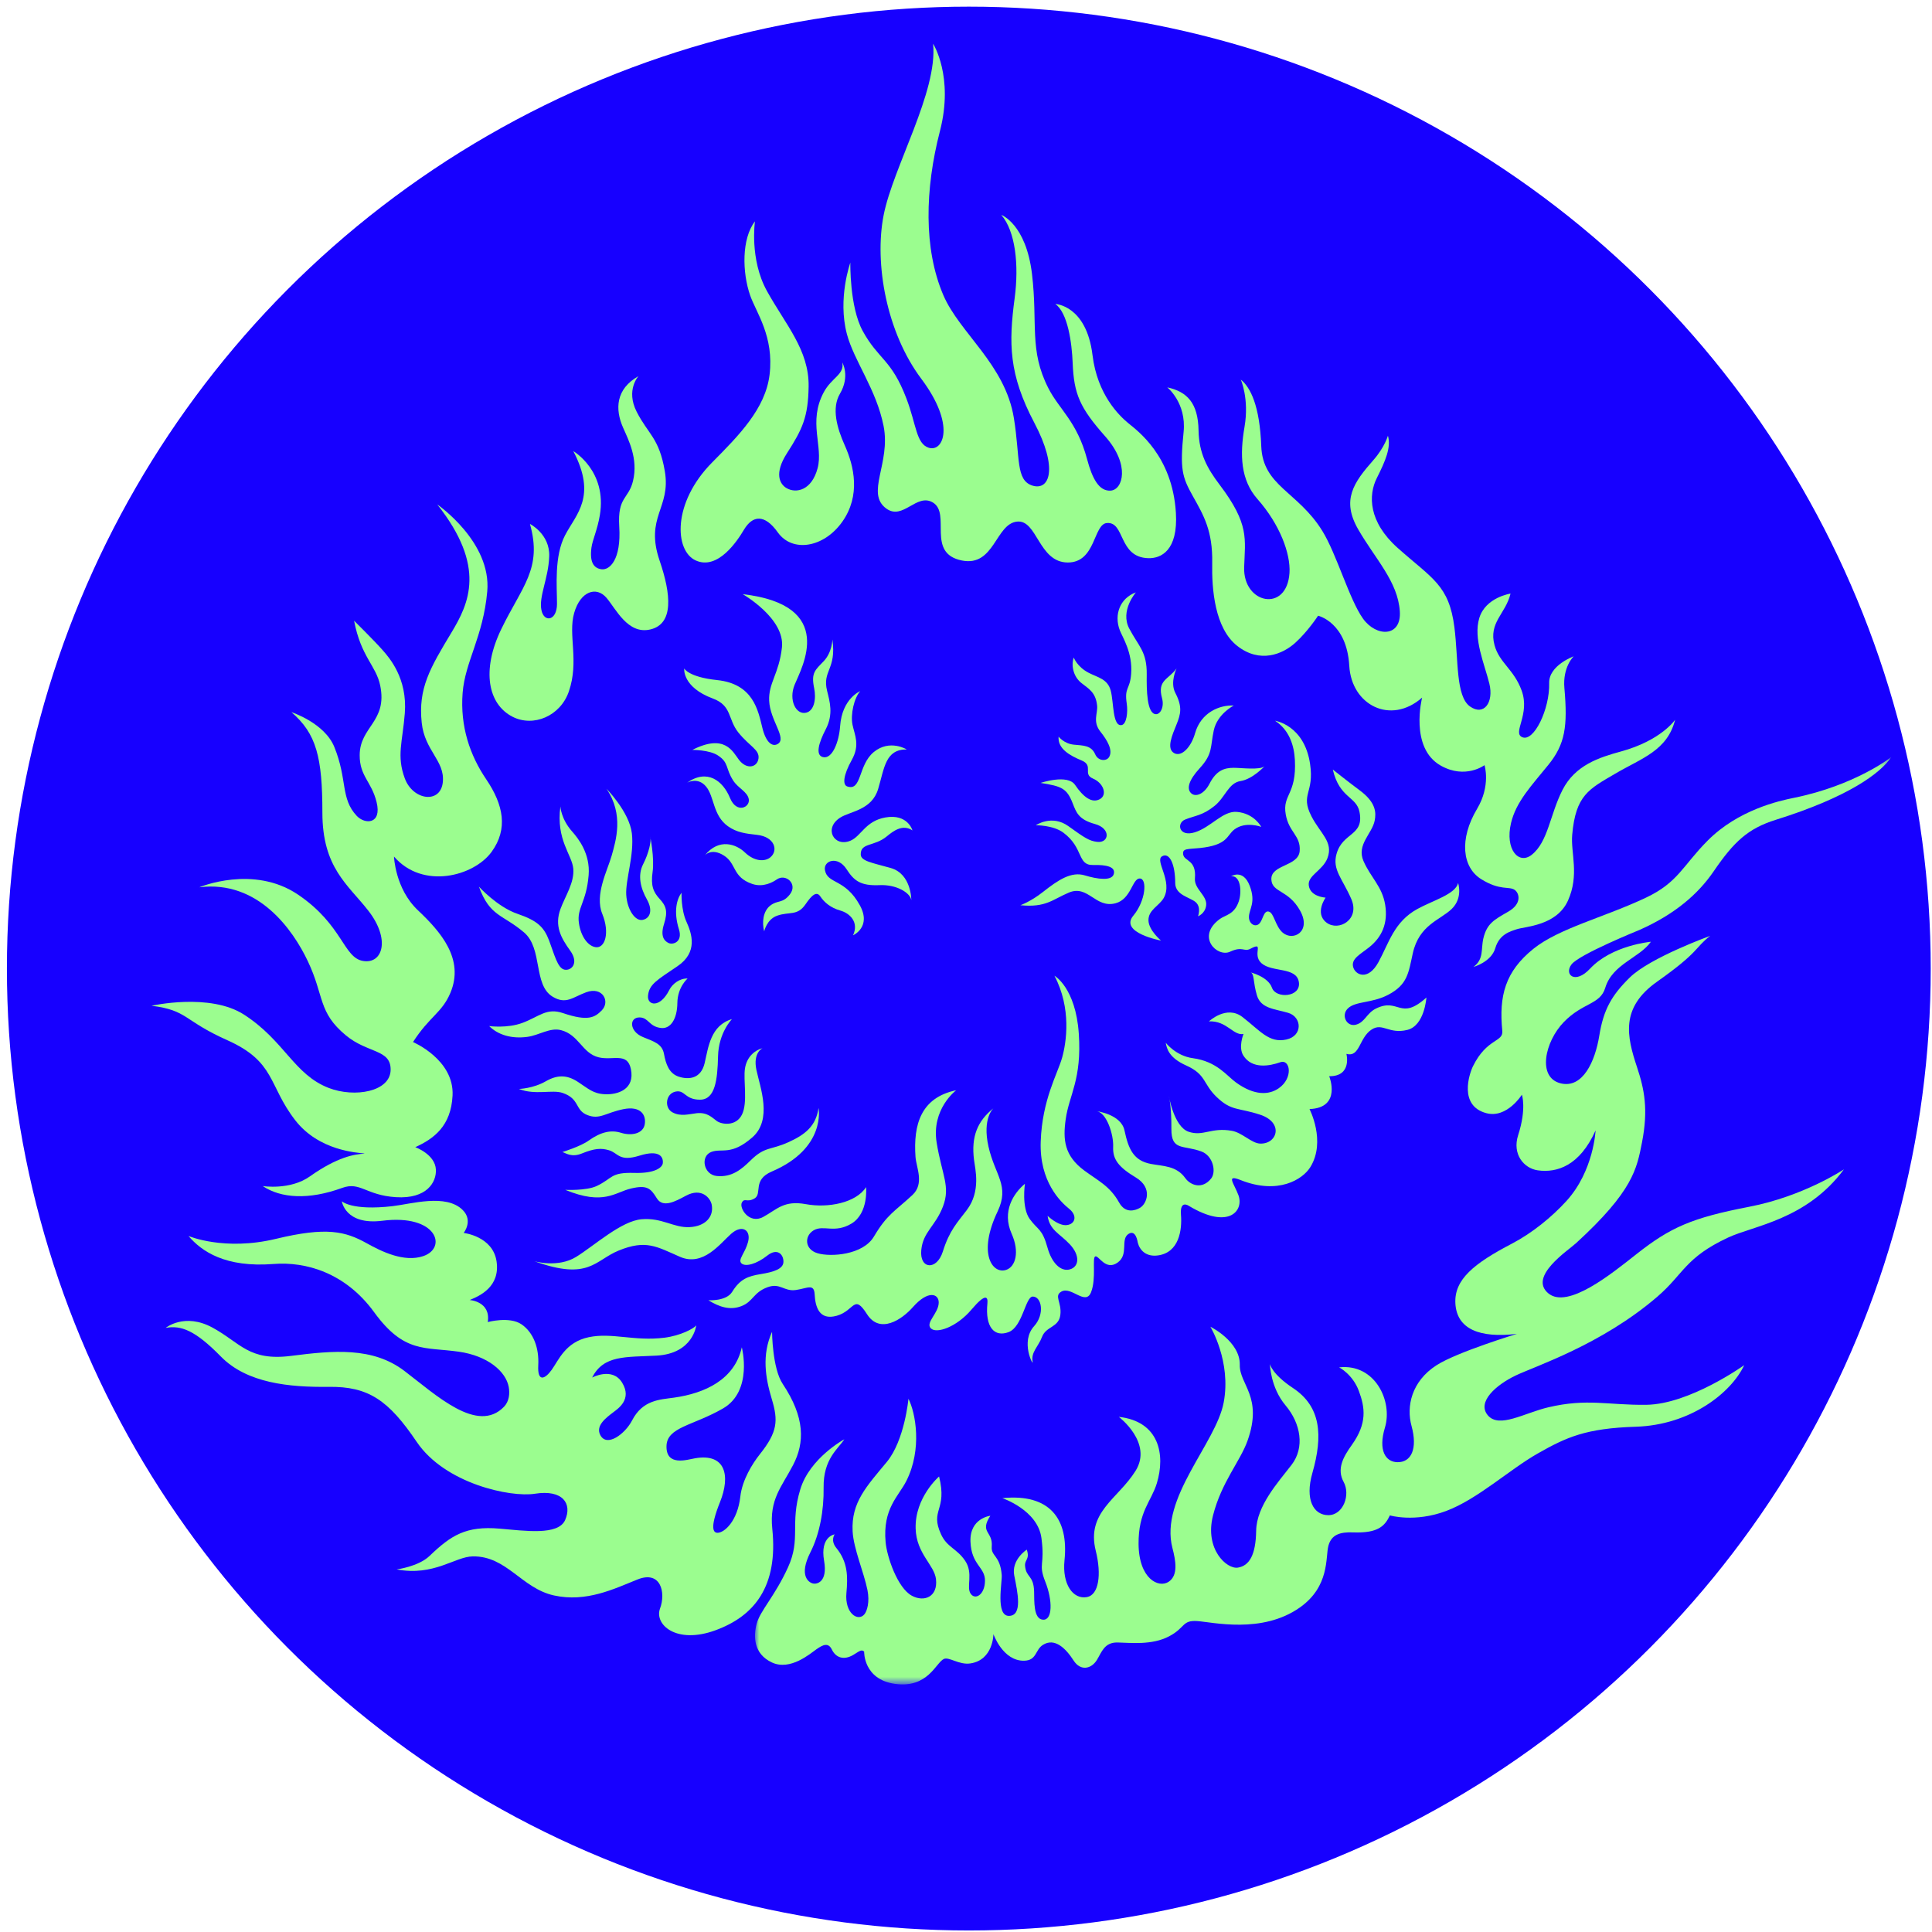<?xml version="1.0" encoding="UTF-8"?>
<svg width="236px" height="236px" viewBox="0 0 236 236" version="1.1" xmlns="http://www.w3.org/2000/svg" xmlns:xlink="http://www.w3.org/1999/xlink">
    <!-- Generator: Sketch 56.2 (81672) - https://sketch.com -->
    <title>Group Copy 13</title>
    <desc>Created with Sketch.</desc>
    <defs>
        <polygon id="path-1" points="0.005 0.134 138.811 0.134 138.811 113.419 0.005 113.419"></polygon>
    </defs>
    <g id="Page-1" stroke="none" stroke-width="1" fill="none" fill-rule="evenodd">
        <g id="Group-Copy-13">
            <circle id="Oval-Copy-3" fill="#1700FF" cx="118.344" cy="118.313" r="117.5"></circle>
            <g id="Group-22-Copy-5" transform="translate(18.512, 5.342)">
                <path d="M95.469,0 C95.469,0 98.031,3.998 96.303,10.675 C94.462,17.789 94.302,25.051 96.714,30.699 C98.698,35.342 104.27,39.166 105.335,45.716 C106.128,50.593 105.527,53.355 107.633,53.985 C109.711,54.605 110.766,51.855 107.833,46.302 C104.699,40.367 104.699,36.578 105.431,31.079 C105.972,27.011 105.526,22.905 103.802,20.91 C103.802,20.91 106.814,22.008 107.548,28.119 C108.279,34.21 107.165,37.399 109.548,42.074 C110.884,44.695 113.051,46.144 114.276,50.737 C114.904,53.092 115.731,54.707 117.186,54.586 C118.641,54.466 119.579,51.445 116.488,47.957 C113.396,44.468 112.67,42.798 112.519,39.007 C112.417,36.471 111.912,32.871 110.397,31.788 C110.397,31.788 114.199,31.929 114.943,38.045 C115.533,42.892 118.217,45.443 119.307,46.346 C120.399,47.248 124.703,50.316 125.127,57.294 C125.409,61.928 123.302,62.893 121.737,62.841 C118.078,62.719 118.927,58.372 116.7,58.547 C115.034,58.677 115.368,63.386 111.912,63.369 C108.342,63.351 108.201,58.115 105.724,58.373 C103.093,58.646 102.971,63.91 99,63.128 C94.563,62.254 97.727,57.384 95.424,56.03 C93.441,54.865 91.787,58.256 89.756,56.782 C87.182,54.914 90.317,51.248 89.423,46.706 C88.537,42.21 85.809,38.758 84.937,35.458 C83.786,31.105 85.361,26.736 85.361,26.736 C85.361,26.736 85.249,32.131 86.876,35.097 C88.799,38.602 90.366,38.504 92.211,43.338 C93.433,46.54 93.39,48.86 94.939,49.353 C96.706,49.916 98.273,46.586 94.029,40.932 C89.786,35.277 88.271,26.856 89.423,20.961 C90.574,15.066 96.061,5.868 95.469,0" id="Fill-1" fill="#9BFD8F"></path>
                <path d="M73.708,21.696 C73.708,21.696 73.027,26.317 75.166,30.194 C77.435,34.305 80.337,37.412 80.264,41.879 C80.205,45.601 79.514,47.071 77.624,50.012 C76.027,52.497 76.727,53.8 77.579,54.289 C78.75,54.962 80.64,54.56 81.36,51.858 C82.08,49.157 80.164,46.224 82.111,42.576 C83.075,40.768 84.653,40.424 84.38,38.938 C84.38,38.938 85.354,40.611 84.092,42.751 C83.049,44.517 83.715,46.912 84.682,49.067 C85.828,51.625 86.634,55.19 84.38,58.386 C82.125,61.582 78.27,62.183 76.499,59.691 C74.901,57.444 73.43,57.571 72.357,59.377 C71.616,60.624 69.207,64.374 66.46,63.113 C63.885,61.93 63.58,56.09 68.486,51.138 C71.758,47.836 74.989,44.577 75.493,40.438 C76.064,35.756 73.843,32.815 73.122,30.744 C72.143,27.927 72.072,23.812 73.708,21.696" id="Fill-3" fill="#9BFD8F"></path>
                <path d="M59.485,40.599 C59.485,40.599 57.904,42.296 59.259,44.955 C60.67,47.727 61.999,48.126 62.698,52.216 C63.473,56.748 60.233,57.79 62.065,63.152 C63.468,67.259 63.807,70.866 60.933,71.547 C58.184,72.198 56.738,69.052 55.577,67.689 C54.34,66.238 52.394,66.858 51.624,69.535 C50.855,72.212 52.258,75.404 50.975,79.125 C49.937,82.139 46.645,83.512 44.096,82.211 C41.114,80.689 40.264,76.578 42.723,71.502 C45.257,66.268 47.762,64.12 46.223,58.66 C46.223,58.66 48.667,59.885 48.577,62.607 C48.486,65.33 47.283,67.5 47.626,69.187 C47.943,70.745 49.527,70.503 49.527,68.416 C49.527,66.328 49.165,62.607 50.523,60.021 C51.881,57.434 54.416,55.302 51.519,49.765 C51.519,49.765 55.667,52.17 54.762,57.585 C54.464,59.374 53.859,60.62 53.736,61.549 C53.504,63.308 53.989,64.061 54.958,64.195 C55.939,64.332 57.387,63.061 57.131,58.977 C56.901,55.304 58.279,55.653 58.815,53.399 C59.465,50.671 58.245,48.372 57.584,46.861 C56.62,44.658 56.679,42.187 59.485,40.599" id="Fill-5" fill="#9BFD8F"></path>
                <path d="M34.902,56.28 C34.902,56.28 41.55,60.848 41.007,66.908 C40.512,72.44 38.295,75.481 37.999,79.299 C37.682,83.4 38.896,86.927 40.871,89.837 C43.002,92.978 43.562,95.916 41.55,98.701 C39.382,101.701 33.125,103.359 29.616,99.289 C29.616,99.289 29.753,103.223 32.533,105.846 C35.312,108.47 38.25,111.81 36.501,115.949 C35.475,118.38 33.947,118.82 31.94,121.947 C31.94,121.947 36.983,124.09 36.77,128.474 C36.587,132.213 34.492,133.75 32.214,134.79 C32.214,134.79 34.643,135.65 34.734,137.534 C34.807,139.027 33.672,141.137 29.844,140.896 C26.172,140.664 25.492,138.961 23.283,139.765 C19.182,141.257 15.81,141.031 13.578,139.539 C13.578,139.539 16.915,140.075 19.334,138.363 C22.721,135.966 24.804,135.65 25.986,135.579 C25.998,135.578 25.999,135.561 25.987,135.559 C25.174,135.456 20.458,135.257 17.542,131.489 C14.247,127.23 15.164,124.359 9.249,121.72 C3.843,119.308 4.45,118.072 0,117.514 C0,117.514 7.123,115.901 11.3,118.599 C16.258,121.803 17.389,125.91 21.643,127.554 C24.802,128.775 29.176,128.022 29.206,125.338 C29.235,122.804 26.412,123.348 23.739,121.133 C20.316,118.295 21.126,116.368 19.091,112.072 C17.286,108.262 13.032,102.138 5.832,103.042 C5.832,103.042 12.439,100.239 17.906,103.947 C23.374,107.656 23.42,111.635 25.835,112.042 C28.249,112.449 29.206,109.389 26.473,105.892 C23.975,102.697 20.868,100.646 20.868,93.907 C20.868,87.168 20.14,84.274 17.086,81.651 C17.086,81.651 21.126,82.954 22.326,85.902 C23.951,89.895 23.056,92.177 25.06,94.314 C26.078,95.399 28.157,95.351 27.49,92.641 C26.868,90.108 25.413,89.487 25.425,86.897 C25.44,83.4 28.842,82.827 27.931,78.395 C27.427,75.944 25.592,74.928 24.741,70.481 C24.741,70.481 27.232,72.938 28.249,74.098 C29.039,74.999 31.272,77.52 30.937,81.787 C30.664,85.282 29.908,86.975 30.937,89.746 C31.94,92.445 35.342,92.897 35.585,90.153 C35.814,87.569 33.368,86.354 33.003,82.954 C32.553,78.749 34.006,76.285 36.633,71.928 C38.782,68.365 40.916,63.878 34.902,56.28" id="Fill-7" fill="#9BFD8F"></path>
                <path d="M124.072,41.975 C124.072,41.975 126.432,43.853 126.069,47.428 C125.607,51.974 125.887,52.926 127.203,55.27 C128.519,57.613 129.639,59.506 129.563,63.442 C129.502,66.626 129.866,71.404 132.634,73.567 C135.402,75.73 138.17,74.573 139.713,73.176 C141.256,71.779 142.496,69.871 142.496,69.871 C142.496,69.871 146.005,70.67 146.308,76 C146.581,80.777 151.346,83.256 155.203,79.876 C155.203,79.876 153.631,86.005 157.477,88.178 C160.498,89.883 162.827,88.124 162.827,88.124 C162.827,88.124 163.619,90.613 161.92,93.456 C159.712,97.152 160.104,100.607 162.419,102.049 C164.734,103.491 165.804,102.886 166.503,103.356 C167.063,103.732 167.456,105.024 165.731,106.015 C164.008,107.006 163.13,107.457 162.691,109.26 C162.37,110.58 162.782,111.829 161.466,112.775 C161.466,112.775 163.644,112.189 164.144,110.476 C164.643,108.764 165.995,108.428 166.73,108.178 C167.789,107.817 171.631,107.758 173.023,104.663 C174.436,101.521 173.345,98.849 173.537,96.641 C173.961,91.774 175.579,91.053 178.802,89.16 C182.024,87.267 185.155,86.366 186.108,82.58 C186.108,82.58 184.429,85.104 179.482,86.456 C176.819,87.184 173.901,88.124 172.357,91.143 C170.815,94.162 170.603,97.483 168.591,99.075 C167.004,100.331 165.308,98.414 166.064,95.199 C166.683,92.571 168.591,90.602 170.633,88.078 C172.675,85.555 172.996,83.394 172.584,78.705 C172.357,76.121 173.719,74.829 173.719,74.829 C173.719,74.829 170.663,75.94 170.724,78.104 C170.811,81.236 168.857,85.371 167.411,84.698 C166.216,84.143 168.421,81.945 167.365,79.02 C166.428,76.421 164.634,75.625 164.052,73.477 C163.296,70.682 165.414,69.646 166.004,67.167 C166.004,67.167 162.964,67.618 162.192,70.142 C161.42,72.666 162.836,75.79 163.417,78.164 C163.977,80.447 162.766,82.16 161.058,80.958 C159.298,79.72 159.651,75.279 159.152,71.314 C158.496,66.107 156.44,65.355 152.208,61.579 C148.638,58.394 148.623,55.135 149.667,53.062 C150.711,50.988 151.437,49.321 151.028,47.879 C151.028,47.879 150.633,49.293 149.258,50.853 C146.823,53.617 145.331,55.742 147.398,59.326 C149.489,62.951 152.238,65.687 152.481,69.331 C152.692,72.515 149.605,72.489 147.988,70.232 C146.308,67.888 144.772,62.351 143.011,59.506 C140.016,54.669 135.735,54.053 135.553,49.141 C135.371,44.228 134.237,41.975 133.057,41.028 C133.057,41.028 134.101,43.372 133.511,46.797 C132.922,50.222 133.024,53.281 135.1,55.63 C137.807,58.695 139.155,62.287 139.003,64.644 C138.685,69.541 133.33,68.429 133.465,63.967 C133.572,60.499 134.147,58.725 130.471,53.873 C128.958,51.876 127.944,50.042 127.896,47.247 C127.838,43.876 126.492,42.501 124.072,41.975" id="Fill-9" fill="#9BFD8F"></path>
                <path d="M23.243,141.394 C23.243,141.394 24.421,142.57 29.428,141.996 C31.711,141.734 35.99,140.427 38.02,142.476 C39.32,143.788 38.126,145.265 38.126,145.265 C38.126,145.265 41.692,145.659 42.145,148.745 C42.597,151.831 40.108,152.954 38.862,153.459 C38.862,153.459 41.465,153.627 41.069,156.153 C41.069,156.153 43.729,155.423 45.2,156.433 C46.672,157.443 47.351,159.351 47.238,161.428 C47.125,163.504 48.03,163.167 48.879,161.989 C49.728,160.81 50.552,158.603 53.398,158.003 C56.243,157.402 58.974,158.528 62.659,158.062 C64.604,157.817 66.231,156.952 66.534,156.562 C66.534,156.562 66.168,160.014 61.672,160.252 C57.879,160.452 55.214,160.174 53.821,162.93 C53.821,162.93 56.287,161.597 57.484,163.555 C58.734,165.602 56.979,166.732 56.374,167.194 C55.546,167.829 54.218,168.796 54.808,169.942 C55.617,171.518 57.865,169.783 58.694,168.177 C59.996,165.656 62.062,165.632 63.81,165.386 C67.639,164.846 71.226,163.165 72.104,159.233 C72.104,159.233 73.496,164.576 69.803,166.707 C66.11,168.838 62.932,168.972 62.902,171.329 C62.87,173.791 65.388,172.973 66.352,172.8 C70.121,172.124 70.741,174.901 69.44,178.142 C68.138,181.384 68.644,181.894 69.137,181.894 C69.969,181.894 71.581,180.476 71.922,177.467 C72.151,175.437 73.405,173.428 74.313,172.289 C76.492,169.558 76.553,168.177 75.766,165.566 C74.979,162.955 74.525,160.179 75.796,157.342 C75.796,157.342 75.826,161.796 77.098,163.705 C79.837,167.817 79.791,170.879 78.369,173.61 C76.946,176.341 75.451,177.791 75.826,181.414 C76.553,188.437 73.647,192.069 68.865,193.809 C64.082,195.551 61.389,193.089 62.115,191.138 C62.841,189.187 62.205,186.456 59.36,187.597 C56.515,188.737 53.125,190.418 49.16,189.547 C45.195,188.677 43.386,184.708 39.232,184.776 C37.052,184.811 34.51,187.229 29.939,186.366 C29.939,186.366 32.595,186.031 33.965,184.715 C36.599,182.187 38.414,181.039 42.501,181.384 C45.64,181.649 49.674,182.254 50.522,180.333 C51.401,178.34 50.242,176.581 46.829,177.122 C43.832,177.596 35.842,175.891 32.391,170.789 C28.941,165.686 26.489,164.005 21.646,164.066 C16.803,164.125 11.657,163.615 8.479,160.374 C5.301,157.132 3.606,156.532 1.729,156.862 C1.729,156.862 4.03,154.971 7.45,156.832 C10.871,158.693 11.87,160.944 17.046,160.283 C22.221,159.623 27.004,159.173 30.878,162.114 C34.752,165.056 39.815,169.862 43.057,166.494 C43.686,165.84 43.778,164.888 43.632,164.085 C43.286,162.184 41.074,160.278 37.537,159.773 C33.343,159.175 30.856,159.984 27.185,154.941 C23.687,150.134 18.858,148.745 14.896,149.058 C9.033,149.521 6.118,147.527 4.514,145.637 C4.514,145.637 8.875,147.511 15.208,145.984 C21.373,144.498 23.662,145.062 26.307,146.537 C28.09,147.53 30.85,148.893 33.195,148.095 C36.162,147.084 34.866,142.932 28.199,143.776 C23.646,144.352 23.243,141.394 23.243,141.394" id="Fill-11" fill="#9BFD8F"></path>
                <g id="Group-15" transform="translate(73.708, 86.998)">
                    <mask id="mask-2" fill="white">
                        <use xlink:href="#path-1"></use>
                    </mask>
                    <g id="Clip-14"></g>
                    <path d="M10.915,83.474 C10.915,83.474 6.704,85.751 5.541,89.582 C4.247,93.848 5.642,95.599 4.036,99.119 C2.429,102.639 0.641,104.414 0.217,105.978 C-0.207,107.543 -0.177,109.68 2.066,110.733 C4.308,111.786 6.749,109.659 7.491,109.138 C8.324,108.551 8.96,108.266 9.4,109.168 C9.869,110.131 10.827,110.506 12.006,109.815 C12.674,109.423 13.006,109.077 13.339,109.409 C13.339,109.409 13.226,112.801 17.098,113.35 C21.129,113.922 22.089,110.774 23.068,110.311 C23.705,110.011 24.925,111.06 26.311,110.853 C29.13,110.432 29.13,107.273 29.13,107.273 C29.13,107.273 30.281,110.582 32.888,110.522 C34.433,110.486 34.221,109.198 35.161,108.597 C36.642,107.647 38.01,109.077 38.919,110.492 C39.784,111.838 41.101,111.515 41.768,110.432 C42.347,109.49 42.677,108.265 44.283,108.295 C45.89,108.326 48.484,108.65 50.587,107.543 C52.587,106.49 52.163,105.557 54.012,105.678 C55.861,105.798 61.928,107.291 66.559,104.023 C70.226,101.436 69.684,97.874 70.044,96.501 C70.408,95.117 71.465,94.786 73.045,94.847 C76.166,94.967 76.954,94.034 77.56,92.771 C77.56,92.771 80.591,93.673 84.44,92.229 C88.289,90.785 92.199,87.144 95.654,85.189 C99.109,83.233 101.473,82.132 107.595,81.94 C114.293,81.729 119.263,77.788 120.839,74.418 C120.839,74.418 114.171,79.202 108.867,79.262 C104.158,79.316 101.685,78.449 96.927,79.563 C93.996,80.248 90.926,82.18 89.532,80.555 C88.137,78.931 90.532,76.825 92.926,75.682 C95.321,74.538 103.412,71.921 110.231,66.054 C113.472,63.266 113.596,61.3 118.869,58.833 C121.985,57.375 128.446,56.667 133.022,50.499 C133.022,50.499 128.115,53.788 121.445,55.072 C114.414,56.426 111.808,57.6 107.686,60.849 C104.657,63.236 99.27,67.635 96.897,65.632 C94.472,63.587 99.297,60.434 100.291,59.525 C107.261,53.147 107.724,50.436 108.353,47.219 C109.14,43.188 108.655,40.751 107.746,38.013 C106.498,34.254 105.685,30.762 110.201,27.573 C115.437,23.875 114.747,23.481 116.687,21.977 C116.687,21.977 109.353,24.625 106.867,27.062 C104.659,29.227 103.655,30.973 103.14,34.162 C102.624,37.351 101.109,40.631 98.442,39.999 C95.528,39.308 96.472,34.914 98.805,32.507 C101.139,30.1 103.242,30.401 103.867,28.325 C104.746,25.407 108.049,24.685 109.443,22.699 C109.443,22.699 104.685,23.12 102.018,25.978 C100.168,27.961 98.805,26.7 99.745,25.467 C100.685,24.234 107.949,21.299 108.049,21.255 C112.323,19.359 115.189,16.91 117.111,14.094 C119.596,10.454 121.324,8.859 124.688,7.806 C133.629,5.007 137.508,2.09 138.811,0.134 C138.811,0.134 134.447,3.594 126.87,5.128 C125.135,5.48 120.111,6.572 116.354,10.364 C113.3,13.443 112.777,15.448 108.837,17.313 C103.781,19.707 98.205,21.044 95.078,23.571 C91.653,26.339 90.865,29.288 91.29,33.59 C91.426,34.978 89.411,34.463 87.714,37.893 C87.265,38.798 85.926,42.738 89.35,43.639 C91.866,44.301 93.684,41.383 93.684,41.383 C93.684,41.383 94.278,43.068 93.229,46.317 C92.472,48.664 93.937,50.38 95.623,50.62 C97.957,50.95 100.746,50.078 102.685,45.745 C102.685,45.745 102.468,50.679 99.139,54.35 C97.343,56.33 94.914,58.295 92.502,59.555 C87.834,61.992 85.39,63.95 85.561,66.896 C85.743,70.025 88.531,71.138 93.078,70.597 C93.078,70.597 85.79,72.809 83.273,74.418 C80.167,76.404 79.561,79.502 80.197,81.819 C80.98,84.671 80.151,86.307 78.469,86.272 C77.046,86.242 76.106,84.858 76.954,82.045 C77.932,78.804 75.727,74.192 71.362,74.689 C71.362,74.689 73.014,75.531 73.772,77.577 C74.523,79.604 74.802,81.519 72.909,84.166 C71.855,85.638 71.044,87.099 71.908,88.679 C72.772,90.258 71.863,92.741 70.044,92.741 C68.226,92.741 67.161,90.836 68.09,87.596 C69.408,82.993 69.135,79.473 65.725,77.216 C63.135,75.502 62.907,74.283 62.907,74.283 C62.907,74.283 62.952,77.126 64.816,79.337 C66.68,81.548 67.18,84.482 65.544,86.603 C63.907,88.724 61.271,91.612 61.225,94.636 C61.179,97.66 60.361,98.923 58.998,99.149 C57.634,99.375 54.906,96.893 55.952,92.786 C56.997,88.679 59.274,86.183 60.179,83.624 C62.073,78.269 59.174,76.79 59.225,74.388 C59.285,71.53 55.633,69.724 55.633,69.724 C55.633,69.724 58.209,73.981 57.255,78.991 C56.3,84 49.405,90.665 50.997,96.757 C51.411,98.346 51.708,100.082 50.547,100.871 C49.321,101.704 46.892,100.522 46.86,96.261 C46.829,92.289 48.411,91.071 49.087,88.86 C50.163,85.339 49.375,81.277 44.45,80.736 C44.45,80.736 48.633,83.895 46.495,87.325 C44.359,90.755 40.449,92.365 41.631,97.096 C42.358,100.006 41.995,102.489 40.555,102.749 C38.844,103.059 37.511,101.177 37.813,98.247 C38.336,93.17 35.994,90.078 30.22,90.665 C30.22,90.665 34.54,92.109 34.995,95.538 C35.449,98.969 34.562,98.585 35.471,100.886 C36.38,103.188 36.358,105.603 35.176,105.512 C33.994,105.422 34.134,103.194 34.1,102.068 C34.04,100.037 33.112,100.394 32.994,98.923 C32.934,98.171 33.604,98.14 33.206,96.952 C33.206,96.952 31.289,98.179 31.675,100.119 C32.083,102.165 32.721,105.016 31.039,105.046 C29.359,105.076 30.215,100.917 30.145,100.052 C29.948,97.615 28.823,97.803 28.925,96.577 C29.084,94.681 27.402,94.907 28.751,92.816 C28.751,92.816 26.22,93.102 26.326,95.975 C26.433,98.848 28.115,99.059 28.099,100.759 C28.084,102.459 26.902,103.166 26.341,102.323 C25.781,101.481 26.721,99.849 25.66,98.292 C24.645,96.802 23.467,96.678 22.735,95.087 C21.333,92.041 23.538,92.222 22.492,88.017 C22.492,88.017 19.515,90.576 19.629,94.388 C19.719,97.457 21.914,98.81 22.114,100.563 C22.356,102.692 20.697,103.414 19.159,102.579 C17.411,101.63 16.125,97.838 15.961,96.05 C15.582,91.928 17.549,90.439 18.492,88.566 C20.446,84.685 19.629,80.255 18.75,78.525 C18.75,78.525 18.287,83.602 16.105,86.242 C13.645,89.219 11.749,91.161 11.93,94.711 C12.039,96.822 13.302,99.716 13.741,101.88 C14.041,103.355 13.69,104.466 13.37,104.851 C12.582,105.798 10.946,104.722 11.173,102.241 C11.354,100.262 11.355,98.472 9.946,96.757 C9.185,95.832 9.733,95.087 9.733,95.087 C9.733,95.087 7.929,95.341 8.445,98.314 C8.9,100.932 7.559,101.202 7.081,101.09 C6.626,100.982 5.286,100.21 6.778,97.269 C7.916,95.028 8.43,92.131 8.387,89.376 C8.331,85.858 10.196,84.618 10.915,83.474" id="Fill-13" fill="#9BFD8F" mask="url(#mask-2)"></path>
                </g>
                <path d="M72.208,67.235 C72.208,67.235 77.403,70.199 77.004,73.75 C76.641,76.99 75.348,78.078 75.444,80.257 C75.55,82.665 77.631,84.833 76.507,85.526 C75.86,85.926 75.065,85.412 74.615,83.574 C74.085,81.403 73.501,78.194 69.08,77.731 C65.588,77.366 65.066,76.315 65.066,76.315 C65.066,76.315 64.796,78.586 68.568,79.986 C70.921,80.859 70.374,82.515 71.687,84.143 C73.061,85.847 74.291,86.232 74.139,87.318 C73.986,88.404 72.697,88.718 71.739,87.452 C70.986,86.456 70.019,84.246 66.056,86.263 C66.056,86.263 68.119,86.237 69.19,86.942 C70.541,87.83 70.086,88.492 71.045,89.998 C71.652,90.951 72.803,91.37 72.955,92.286 C73.122,93.295 71.459,94.077 70.662,92.136 C69.797,90.028 67.869,88.522 65.395,90.284 C65.395,90.284 66.7,89.501 67.733,90.736 C68.765,91.97 68.553,94.259 70.404,95.584 C71.487,96.358 72.598,96.487 73.956,96.638 C76.127,96.878 76.576,98.533 75.611,99.363 C74.928,99.95 73.648,99.91 72.468,98.776 C71.467,97.812 69.326,96.954 67.566,99.167 C67.566,99.167 68.355,98.173 69.919,99.167 C71.482,100.161 70.922,101.786 73.364,102.63 C74.715,103.097 75.914,102.408 76.37,102.088 C77.463,101.32 78.986,102.635 77.964,103.925 C77.068,105.054 76.507,104.572 75.595,105.265 C74.685,105.957 74.548,107.358 74.837,108.427 C74.837,108.427 75.142,106.965 76.416,106.514 C77.903,105.987 78.89,106.574 79.877,105.129 C80.652,103.992 81.242,103.473 81.698,104.166 C82.153,104.858 82.943,105.551 84.127,105.882 C85.311,106.213 86.434,107.312 85.69,108.908 C85.69,108.908 87.979,107.903 86.525,105.249 C84.719,101.952 82.578,102.675 82.259,100.959 C82.043,99.795 83.808,99.137 84.901,100.838 C85.807,102.248 86.616,102.886 88.939,102.781 C90.976,102.688 92.673,103.699 92.809,104.617 C92.809,104.617 92.84,101.41 90.29,100.687 C87.974,100.032 86.647,99.845 86.631,99.032 C86.604,97.568 88.271,98.098 89.819,96.819 C90.625,96.153 91.762,95.298 92.946,96.096 C92.946,96.096 92.385,94.027 89.637,94.514 C87.178,94.951 86.687,96.816 85.356,97.36 C83.368,98.173 82.062,95.84 84.127,94.53 C85.346,93.756 87.982,93.626 88.756,91.037 C89.531,88.447 89.637,86.189 92.248,86.204 C92.248,86.204 90.169,84.924 88.226,86.52 C86.282,88.116 86.783,91.353 84.973,90.721 C84.392,90.519 84.506,89.332 85.538,87.484 C86.555,85.662 85.903,84.487 85.629,83.208 C85.356,81.928 85.827,79.895 86.57,79.082 C86.57,79.082 84.354,79.971 84.112,83.358 C83.974,85.283 83.153,87.436 82.002,87.137 C81.072,86.896 81.49,85.403 82.351,83.749 C83.322,81.883 82.842,80.366 82.518,79.037 C81.911,76.553 83.687,76.463 83.17,72.774 C83.17,72.774 83.14,74.34 82.108,75.424 C81.075,76.508 80.545,76.824 80.939,78.721 C81.205,79.999 80.959,81.486 79.952,81.717 C78.708,82.003 77.795,80.154 78.556,78.299 C79.427,76.176 83.773,68.577 72.208,67.235" id="Fill-16" fill="#9BFD8F"></path>
                <path d="M120.24,67.02 C120.24,67.02 118.283,69.258 119.427,71.436 C120.572,73.614 121.603,74.245 121.565,77.062 C121.541,78.907 121.569,81.856 122.688,81.899 C123.22,81.919 123.735,81.036 123.432,79.935 C122.823,77.716 124.246,77.667 125.209,76.306 C125.209,76.306 124.379,77.993 125.059,79.3 C125.94,80.994 125.722,81.871 125.209,83.141 C124.698,84.411 123.926,86.091 124.908,86.65 C125.811,87.164 126.987,85.931 127.468,84.23 C128.191,81.674 130.479,80.752 132.196,80.842 C132.196,80.842 130.193,81.856 129.757,83.867 C129.316,85.897 129.666,86.726 128.04,88.495 C126.696,89.957 126.412,91.004 126.986,91.55 C127.543,92.079 128.595,91.641 129.23,90.4 C130.073,88.751 131.052,88.449 132.196,88.449 C133.085,88.449 135.433,88.751 135.96,88.253 C135.96,88.253 134.5,89.841 133.024,90.067 C131.549,90.294 131.172,92.033 129.862,93.092 C128.367,94.301 127.434,94.284 126.248,94.771 C125.179,95.209 125.48,96.933 127.438,96.328 C129.396,95.723 130.851,93.687 132.572,93.833 C134.711,94.014 135.554,95.663 135.554,95.663 C135.554,95.663 133.641,94.937 132.272,95.98 C131.306,96.715 131.519,97.886 128.04,98.249 C126.572,98.402 125.873,98.259 126.023,99.065 C126.173,99.882 127.649,99.67 127.453,101.954 C127.341,103.26 128.985,104.056 128.823,105.266 C128.688,106.279 127.83,106.582 127.83,106.582 C127.83,106.582 128.251,105.493 127.558,104.872 C126.865,104.252 125.044,104.027 125.044,102.513 C125.044,100.245 124.351,98.718 123.432,99.262 C122.514,99.807 124.782,102.309 123.643,104.343 C123.101,105.311 121.731,105.81 121.777,107.111 C121.818,108.305 123.311,109.553 123.311,109.553 C123.311,109.553 118.18,108.602 119.932,106.502 C121.43,104.706 121.656,101.999 120.723,101.969 C119.789,101.939 119.684,104.483 117.756,104.994 C115.286,105.648 114.409,102.691 112.043,103.695 C110.024,104.552 109.249,105.538 106.131,105.235 C106.131,105.235 107.38,104.804 108.865,103.633 C110.805,102.102 112.365,101.092 114.007,101.591 C115.52,102.051 117.312,102.317 117.545,101.409 C117.771,100.531 116.636,100.283 115.016,100.321 C113.042,100.366 113.901,98.256 111.387,96.374 C110.134,95.436 108.014,95.466 108.014,95.466 C108.014,95.466 109.971,94.12 111.989,95.572 C114.007,97.024 114.536,97.373 115.497,97.493 C116.984,97.678 117.229,95.859 115.241,95.315 C113.254,94.771 112.964,93.924 112.516,92.774 C111.801,90.939 111.157,90.702 108.605,90.294 C108.605,90.294 111.884,89.179 112.806,90.532 C113.833,92.041 114.858,92.789 115.813,92.291 C116.792,91.78 116.31,90.324 115.001,89.765 C113.69,89.206 115.132,88.184 113.608,87.55 C112.169,86.95 110.671,86.12 110.799,84.638 C110.799,84.638 111.451,85.496 112.651,85.621 C113.757,85.736 114.783,85.67 115.272,86.801 C115.629,87.629 116.657,87.697 116.984,87.107 C117.438,86.29 116.77,85.111 115.919,84.048 C114.921,82.803 115.604,81.826 115.503,80.846 C115.334,79.202 114.439,78.772 113.585,78.09 C112.478,77.206 112.354,75.742 112.651,74.975 C112.651,74.975 113.042,76.105 114.488,76.85 C115.604,77.424 116.792,77.591 117.169,79.028 C117.545,80.465 117.379,83.399 118.485,83.23 C119.118,83.134 119.273,81.607 119.126,80.631 C118.814,78.555 119.51,78.96 119.661,76.979 C119.857,74.398 118.628,72.548 118.283,71.663 C117.523,69.712 118.343,67.701 120.24,67.02" id="Fill-18" fill="#9BFD8F"></path>
                <path d="M58.671,96.445 C58.986,99.063 57.88,102.141 57.985,103.956 C58.091,105.771 59.07,107.202 59.98,107.027 C60.89,106.853 61.275,105.876 60.505,104.514 C59.735,103.153 59.35,101.583 60.05,100.222 C60.75,98.861 61.084,97.325 60.917,96.871 C60.917,96.871 61.45,99.454 61.205,101.164 C60.96,102.874 61.309,103.642 62.079,104.479 C62.849,105.317 63.094,105.98 62.605,107.516 C62.115,109.052 62.639,109.61 63.165,109.854 C63.69,110.099 64.911,109.729 64.424,108.179 C63.731,105.972 64.179,104.445 64.739,103.711 C64.739,103.711 64.67,105.771 65.334,107.237 C65.999,108.702 66.769,110.971 64.249,112.681 C61.73,114.391 60.78,114.884 60.645,116.292 C60.531,117.469 62.097,117.876 63.254,115.568 C63.605,114.869 64.502,114.142 65.479,114.188 C65.479,114.188 64.253,115.229 64.23,117.175 C64.208,119.121 63.413,120.365 62.233,120.23 C60.747,120.059 60.736,118.959 59.624,118.94 C58.308,118.917 58.353,120.66 60.032,121.339 C61.414,121.898 62.369,122.176 62.596,123.398 C62.823,124.62 63.209,125.797 64.412,126.181 C65.614,126.566 67.112,126.453 67.566,124.507 C68.02,122.561 68.292,119.913 70.901,119.144 C70.901,119.144 69.268,120.795 69.2,123.669 C69.132,126.543 68.859,128.988 66.998,128.988 C65.138,128.988 65.183,127.788 64.048,127.992 C62.806,128.215 62.596,129.961 63.617,130.527 C64.638,131.092 65.682,130.735 66.59,130.64 C67.884,130.504 68.45,131.16 69.041,131.59 C69.63,132.02 71.4,132.292 72.127,130.798 C72.853,129.305 72.263,126.589 72.49,125.163 C72.717,123.737 73.715,122.923 74.646,122.696 C74.646,122.696 73.428,123.217 73.889,125.367 C74.35,127.516 75.871,131.432 73.375,133.604 C70.788,135.856 69.67,134.885 68.383,135.369 C66.998,135.89 67.43,138.153 69.041,138.311 C70.897,138.494 72.081,137.483 73.17,136.411 C74.941,134.668 75.571,135.193 77.822,134.17 C79.864,133.242 81.158,132.201 81.475,130.006 C81.475,130.006 82.451,134.917 75.757,137.768 C73.374,138.784 74.623,140.468 73.67,141.042 C72.717,141.616 72.444,140.914 72.104,141.57 C71.764,142.227 73.012,144.24 74.713,143.313 C76.416,142.385 77.232,141.254 79.933,141.751 C82.633,142.249 86.059,141.593 87.284,139.669 C87.284,139.669 87.602,142.86 85.492,144.128 C83.445,145.356 82.08,144.241 80.885,144.942 C79.728,145.621 79.751,147.273 81.362,147.748 C82.977,148.225 86.905,147.956 88.237,145.712 C89.869,142.964 90.759,142.661 92.935,140.642 C94.441,139.244 93.411,137.27 93.32,135.98 C93.041,132.014 93.978,128.739 98.289,127.834 C98.289,127.834 95.226,130.119 95.907,134.261 C96.559,138.23 97.609,139.579 96.678,142.023 C95.748,144.467 94.241,145.111 94.024,147.364 C93.797,149.717 95.923,149.878 96.656,147.544 C97.473,144.942 98.425,144.006 99.583,142.475 C101.33,140.167 100.611,137.47 100.468,136.343 C100.105,133.469 100.899,131.59 102.851,130.029 C102.851,130.029 101.443,131.228 102.238,134.736 C103.032,138.243 104.854,139.491 103.342,142.656 C100.899,147.771 102.707,150.305 104.369,149.786 C105.557,149.415 106.047,147.57 105.067,145.372 C103.841,142.626 105.301,140.416 106.685,139.262 C106.685,139.262 106.254,142.167 107.275,143.566 C108.296,144.964 108.788,144.693 109.453,147.092 C109.953,148.893 111.042,150.034 112.176,149.717 C113.311,149.4 113.447,148.02 112.176,146.662 C110.906,145.304 109.726,144.964 109.453,143.177 C109.453,143.177 110.747,144.422 111.791,144.308 C112.835,144.196 113.13,143.154 112.086,142.317 C111.042,141.48 108.44,138.99 108.614,134.102 C108.797,128.973 110.674,125.827 111.224,123.874 C111.759,121.971 112.388,117.838 110.293,113.848 C110.293,113.848 112.88,115.296 113.266,120.909 C113.652,126.521 112.086,128.395 111.666,131.375 C111.315,133.876 111.496,135.833 113.924,137.632 C115.621,138.89 117.067,139.533 118.19,141.548 C118.963,142.935 120.153,142.532 120.731,142.204 C121.574,141.726 122.342,139.759 120.232,138.492 C118.122,137.225 117.396,136.274 117.464,134.759 C117.532,133.242 116.67,130.572 115.444,130.391 C115.444,130.391 118.428,130.764 118.848,132.744 C119.334,135.039 119.959,136.444 122.092,136.84 C123.582,137.117 125.19,137.055 126.268,138.56 C126.918,139.468 128.355,139.975 129.433,138.617 C130.081,137.8 129.671,135.856 128.265,135.324 C126.044,134.485 124.555,135.29 124.577,132.552 C124.6,129.814 124.271,128.535 124.271,128.535 C124.271,128.535 124.884,132.292 126.677,132.903 C128.469,133.514 129.433,132.337 131.963,132.79 C133.243,133.019 134.365,134.312 135.413,134.351 C137.523,134.43 138.34,131.783 135.413,130.821 C132.709,129.932 131.915,130.405 130.091,128.648 C128.412,127.03 128.843,125.91 126.381,124.809 C124.265,123.862 124.021,122.757 123.885,122.033 C123.885,122.033 125.111,123.636 127.198,123.919 C130.157,124.32 131.336,126.077 132.493,126.905 C134.721,128.501 136.476,128.429 137.681,127.599 C139.497,126.351 139.099,123.987 137.878,124.416 C136.592,124.869 134.448,125.288 133.37,123.602 C132.719,122.584 133.386,120.961 133.386,120.961 C132.146,121.203 131.343,119.317 129.165,119.423 C129.165,119.423 131.313,117.386 133.264,118.894 C135.416,120.558 136.516,122.107 138.619,121.64 C140.662,121.188 140.525,118.88 138.846,118.381 C137.157,117.881 135.503,117.869 135.019,116.224 C134.535,114.58 134.732,113.584 134.232,113.433 C134.232,113.433 136.381,113.946 136.865,115.319 C137.349,116.692 140.45,116.481 140.147,114.61 C139.844,112.739 136.865,113.463 135.579,112.316 C134.367,111.237 136.033,109.601 134.232,110.552 C133.431,110.974 133.295,110.19 131.737,110.914 C130.175,111.639 127.546,109.073 130.496,106.916 C131.181,106.415 132.269,106.381 132.811,104.758 C133.203,103.58 133.037,101.575 131.873,101.696 C131.873,101.696 133.339,100.76 134.142,102.857 C134.943,104.954 134.051,105.678 134.051,106.689 C134.051,107.475 134.777,107.957 135.276,107.519 C135.775,107.082 135.821,105.844 136.472,106.011 C137.122,106.177 137.259,107.795 138.173,108.582 C139.451,109.683 141.728,108.447 140.291,105.882 C138.854,103.318 136.881,103.718 136.789,102.103 C136.683,100.247 140.097,100.519 140.248,98.618 C140.399,96.717 138.93,96.355 138.544,94.137 C138.117,91.686 139.882,91.761 139.662,87.483 C139.573,85.769 139.004,83.852 137.243,82.701 C137.243,82.701 140.803,83.216 141.516,87.959 C142.061,91.58 140.291,91.625 141.675,94.348 C142.752,96.467 144.398,97.486 143.642,99.478 C143.064,100.998 141.21,101.588 141.358,102.804 C141.516,104.117 143.158,104.291 143.415,104.305 C143.415,104.305 142.038,106.222 143.521,107.353 C145.003,108.485 147.643,106.984 146.554,104.479 C145.464,101.975 144.216,100.903 144.746,98.98 C145.486,96.291 148.156,96.798 147.552,93.82 C147.166,91.919 145.124,92.191 144.293,88.66 C144.293,88.66 146.234,90.204 147.575,91.195 C149.594,92.689 149.594,93.934 149.413,94.884 C149.105,96.497 147.166,97.833 148.044,99.84 C148.921,101.846 150.328,102.933 150.691,105.181 C151.054,107.429 150.298,109.118 148.755,110.355 C147.675,111.221 146.531,111.759 146.773,112.754 C147.015,113.75 148.589,114.534 149.874,112.181 C151.16,109.827 151.773,107.263 154.624,105.693 C156.52,104.65 159.268,103.898 159.601,102.525 C159.601,102.525 160.221,104.336 158.815,105.693 C157.408,107.051 154.836,107.625 154.065,111.11 C153.541,113.472 153.452,114.912 151.084,116.164 C149.068,117.23 147.102,116.925 146.145,117.831 C145.26,118.668 145.986,120.117 147.106,119.83 C148.225,119.543 148.414,118.42 149.571,117.853 C152.375,116.483 152.499,119.415 155.729,116.511 C155.729,116.511 155.509,119.943 153.399,120.464 C151.137,121.022 150.389,119.551 149.049,120.411 C147.484,121.417 147.62,123.858 145.956,123.39 C145.956,123.39 146.682,126.151 143.854,126.121 C143.854,126.121 145.427,129.984 141.448,130.134 C141.448,130.134 143.495,134.058 141.553,137.219 C140.631,138.719 137.621,140.635 133.037,138.809 C131.196,138.076 132.21,139.173 132.765,140.65 C133.446,142.46 131.706,144.95 126.714,141.962 C126.714,141.962 125.595,141.163 125.746,143.049 C125.897,144.935 125.504,147.665 122.932,148.012 C121.471,148.21 120.708,147.364 120.475,146.458 C120.454,146.377 120.255,144.829 119.362,145.372 C118.285,146.027 119.437,147.892 117.986,148.902 C116.533,149.913 115.686,147.967 115.278,148.133 C114.87,148.299 115.429,150.818 114.764,152.508 C114.098,154.198 112.372,151.768 111.163,152.418 C110.18,152.946 111.209,153.73 111.011,155.284 C110.815,156.838 109.279,156.638 108.773,157.969 C108.31,159.187 107.392,159.816 107.63,161.045 C107.734,161.576 106.089,158.552 107.805,156.657 C109.129,155.195 108.743,153.051 107.654,153.036 C106.746,153.024 106.413,156.733 104.689,157.381 C102.971,158.027 101.814,156.808 102.102,153.881 C102.177,153.112 101.95,152.508 100.15,154.635 C98.35,156.762 95.869,157.623 95.188,156.913 C94.508,156.204 96.156,155.073 96.156,153.76 C96.156,152.692 94.871,152.207 92.995,154.333 C91.646,155.864 88.968,157.652 87.398,155.194 C85.779,152.659 85.9,154.741 83.722,155.375 C81.508,156.018 81.08,154.203 81.004,152.8 C80.929,151.397 80.152,152.025 78.699,152.237 C77.247,152.447 76.793,151.316 75.22,151.905 C73.497,152.549 73.496,153.64 72.074,154.198 C70.652,154.756 69.351,154.304 68.02,153.489 C68.02,153.489 70.203,153.633 70.924,152.463 C71.892,150.894 72.845,150.547 74.434,150.29 C76.022,150.034 77.159,149.66 77.187,148.812 C77.217,147.892 76.444,147.056 75.22,148.027 C73.889,149.083 72.527,149.43 72.058,148.978 C71.59,148.525 72.481,147.781 72.86,146.383 C73.254,144.935 72.164,144.18 70.818,145.357 C69.472,146.534 67.4,149.43 64.54,148.178 C61.681,146.926 60.395,146.062 57.082,147.409 C54.131,148.608 53.452,151.131 46.765,148.721 C46.765,148.721 49.64,149.566 51.863,148.193 C54.087,146.82 57.37,143.803 59.866,143.592 C62.362,143.38 63.769,144.648 65.705,144.557 C67.641,144.467 68.7,143.301 68.428,141.827 C68.278,141.014 67.202,139.68 65.266,140.725 C63.959,141.431 62.468,142.234 61.726,141.042 C60.985,139.85 60.577,139.368 58.58,139.835 C56.583,140.303 55.256,141.943 50.532,140.001 C50.532,140.001 53.112,140.132 54.375,139.533 C56.402,138.572 56.005,137.848 58.988,137.934 C61.539,138.008 62.398,137.249 62.452,136.742 C62.529,136.037 62.12,135.038 59.609,135.822 C57.097,136.607 57.027,135.5 55.857,135.158 C54.915,134.883 54.121,134.928 52.555,135.562 C51.302,136.069 50.638,135.52 50.184,135.384 C50.184,135.384 52.374,134.713 53.376,133.997 C54.924,132.89 56.159,132.666 57.339,133.031 C58.682,133.446 60.047,133.121 60.244,132.005 C60.44,130.889 59.79,129.712 57.627,130.149 C55.464,130.587 54.749,131.46 53.236,130.866 C51.682,130.255 52.34,128.886 50.212,128.162 C48.943,127.731 46.838,128.467 44.874,127.675 C44.874,127.675 46.588,127.641 48.165,126.736 C49.587,125.92 50.759,125.955 52.06,126.8 C53.361,127.645 53.933,128.261 55.403,128.324 C56.912,128.388 59.08,127.756 58.55,125.231 C58.114,123.16 56.356,124.236 54.617,123.813 C52.609,123.325 52.204,121.056 50.018,120.494 C48.659,120.145 47.351,121.12 45.896,121.316 C43.967,121.576 42.31,121.067 41.244,119.996 C41.244,119.996 43.456,120.298 45.313,119.604 C47.368,118.835 48.244,117.729 50.26,118.412 C53.329,119.451 54.144,118.94 54.995,118.08 C56.052,117.011 55.111,115.129 53.104,115.862 C51.464,116.462 50.637,117.404 48.989,116.405 C46.6,114.957 47.815,110.526 45.496,108.553 C42.874,106.323 41.333,106.647 39.988,102.963 C39.988,102.963 42.222,105.436 44.693,106.282 C47.129,107.116 47.93,107.881 48.566,109.556 C49.201,111.23 49.594,112.92 50.427,113.101 C51.258,113.282 52.26,112.338 51.14,110.785 C50.021,109.231 49.186,107.761 49.957,105.678 C50.554,104.071 51.667,102.465 51.515,100.76 C51.364,99.055 49.39,97.26 49.942,93.172 C49.942,93.172 50.003,94.68 51.379,96.234 C52.11,97.058 53.612,98.93 53.391,101.575 C53.111,104.932 51.931,105.543 52.204,107.421 C52.44,109.048 53.293,110.204 54.223,110.355 C55.389,110.545 56.008,108.62 55.055,106.282 C54.103,103.943 55.69,101.002 56.205,99.176 C56.719,97.351 57.719,94.154 55.57,91.007 C55.57,91.007 58.356,93.828 58.671,96.445 Z" id="Fill-20" fill="#9BFD8F"></path>
            </g>
        </g>
    </g>
</svg>